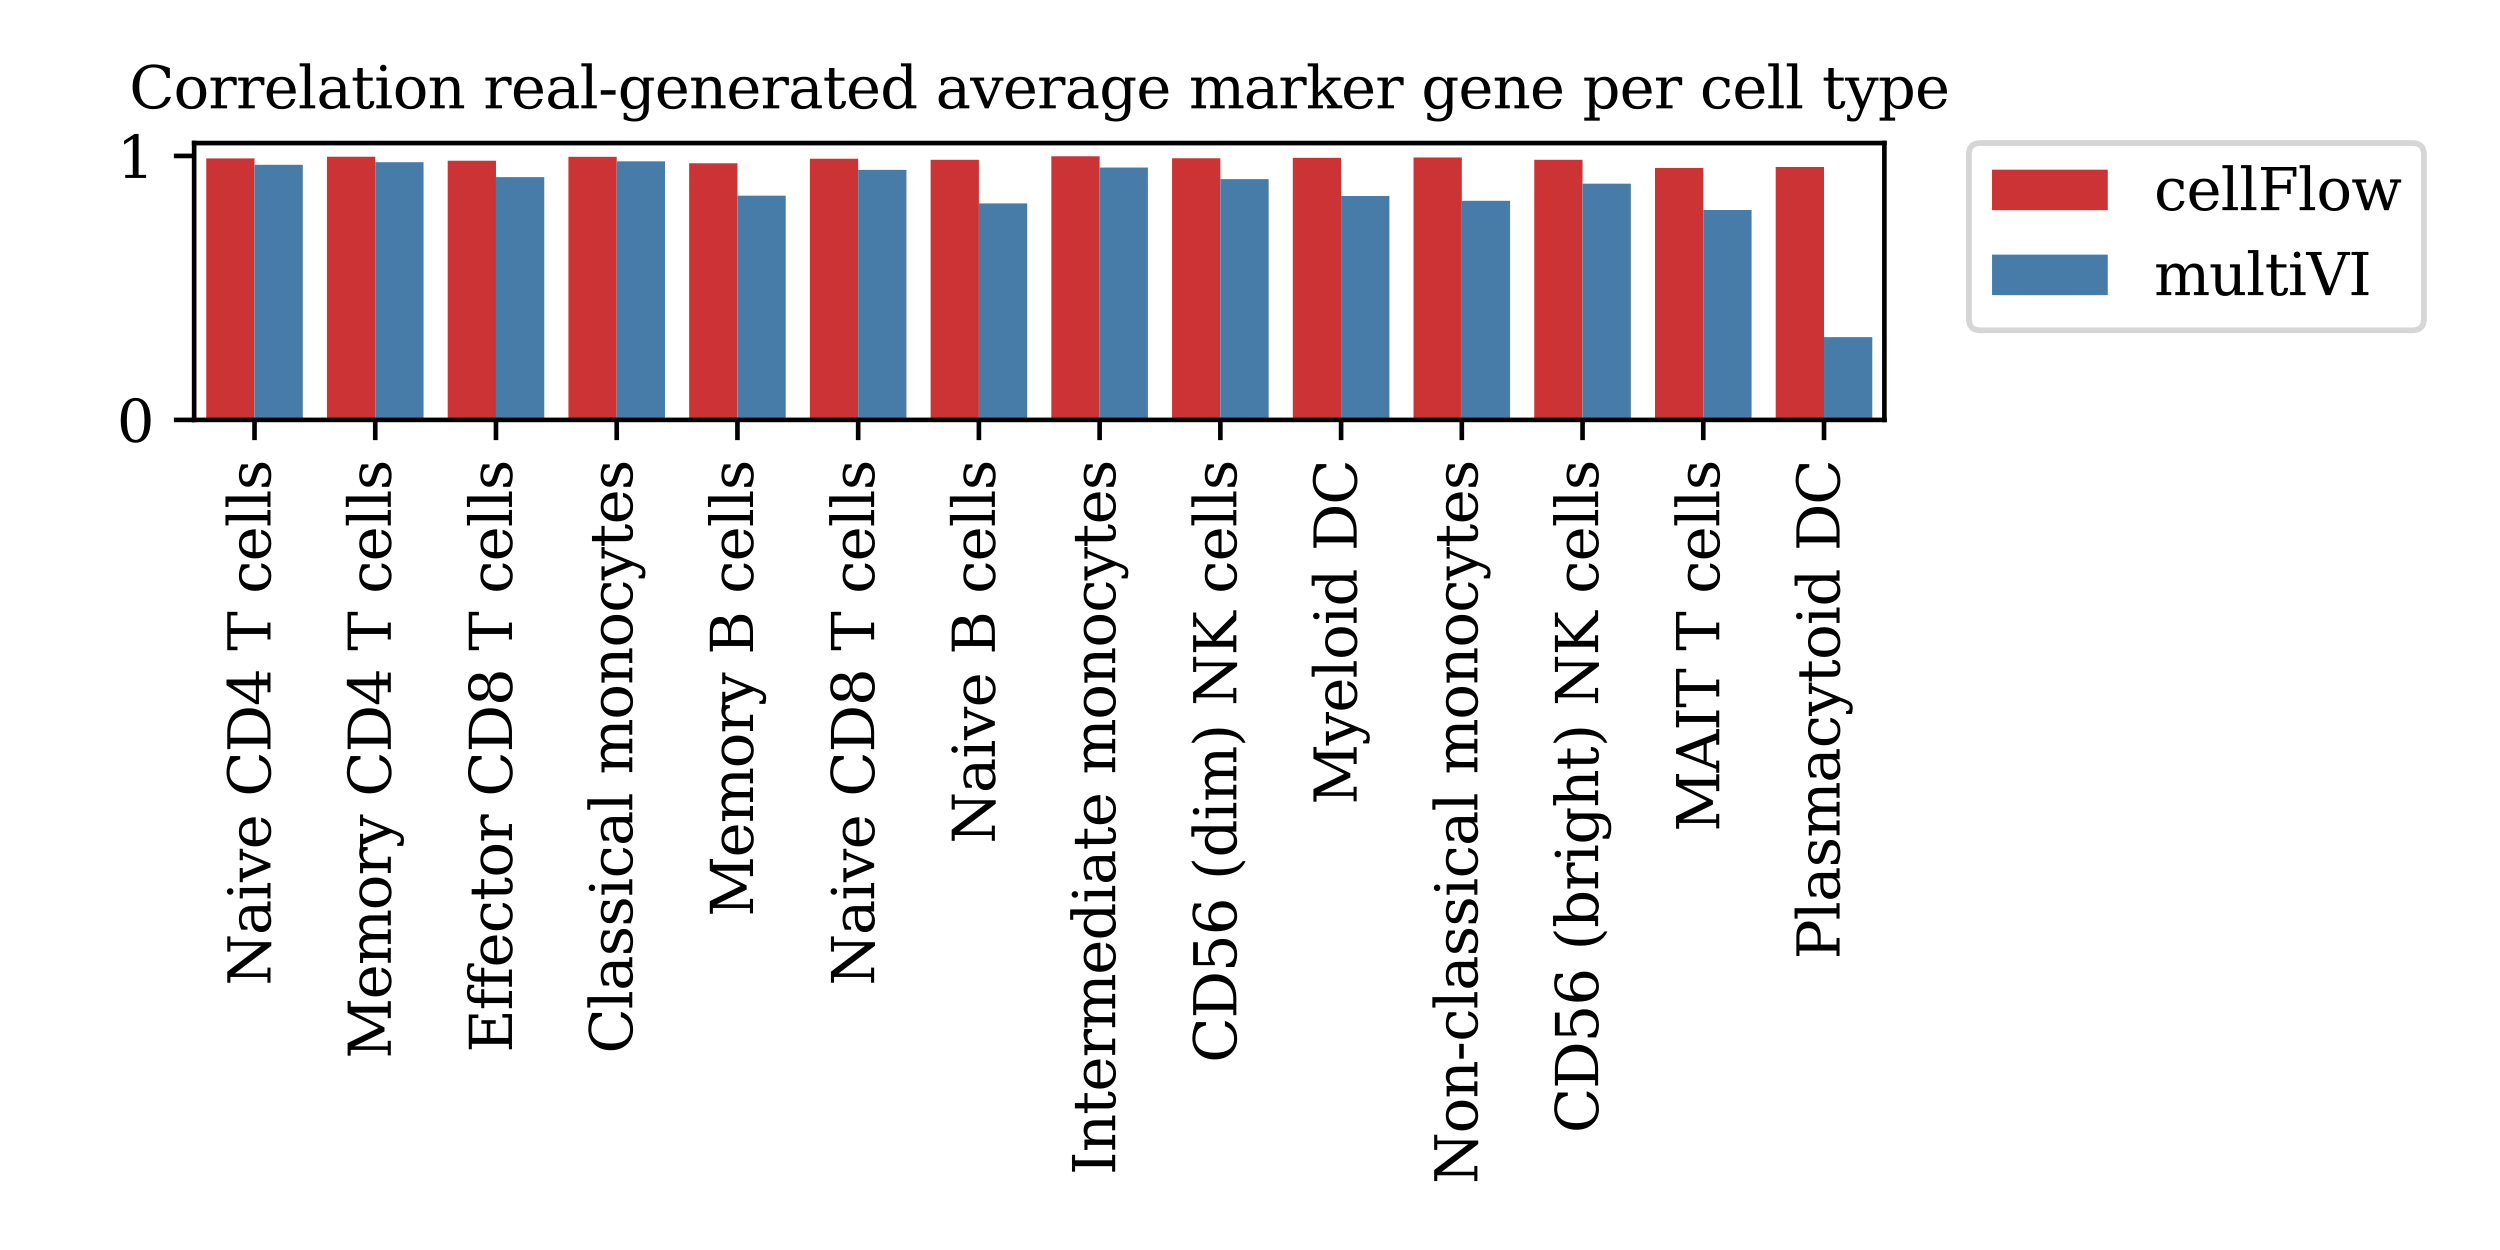 <?xml version="1.0" encoding="utf-8" standalone="no"?>
<!DOCTYPE svg PUBLIC "-//W3C//DTD SVG 1.1//EN"
  "http://www.w3.org/Graphics/SVG/1.1/DTD/svg11.dtd">
<svg xmlns:xlink="http://www.w3.org/1999/xlink" width="432pt" height="216pt" viewBox="0 0 432 216" xmlns="http://www.w3.org/2000/svg" version="1.1">
 <defs>
  <style type="text/css">*{stroke-linejoin: round; stroke-linecap: butt}</style>
 </defs>
 <g id="figure_1">
  <g id="patch_1">
   <path d="M 0 216 
L 432 216 
L 432 0 
L 0 0 
z
" style="fill: #ffffff"/>
  </g>
  <g id="axes_1">
   <g id="patch_2">
    <path d="M 33.55 72.56 
L 325.62 72.56 
L 325.62 24.72 
L 33.55 24.72 
z
" style="fill: #ffffff"/>
   </g>
   <g id="patch_3">
    <path d="M 35.636 72.56 
L 43.981 72.56 
L 43.981 27.371 
L 35.636 27.371 
z
" clip-path="url(#p1a3247329d)" style="fill: #cb3335"/>
   </g>
   <g id="patch_4">
    <path d="M 56.498 72.56 
L 64.843 72.56 
L 64.843 27.088 
L 56.498 27.088 
z
" clip-path="url(#p1a3247329d)" style="fill: #cb3335"/>
   </g>
   <g id="patch_5">
    <path d="M 77.361 72.56 
L 85.705 72.56 
L 85.705 27.77 
L 77.361 27.77 
z
" clip-path="url(#p1a3247329d)" style="fill: #cb3335"/>
   </g>
   <g id="patch_6">
    <path d="M 98.223 72.56 
L 106.567 72.56 
L 106.567 27.096 
L 98.223 27.096 
z
" clip-path="url(#p1a3247329d)" style="fill: #cb3335"/>
   </g>
   <g id="patch_7">
    <path d="M 119.085 72.56 
L 127.43 72.56 
L 127.43 28.209 
L 119.085 28.209 
z
" clip-path="url(#p1a3247329d)" style="fill: #cb3335"/>
   </g>
   <g id="patch_8">
    <path d="M 139.947 72.56 
L 148.292 72.56 
L 148.292 27.427 
L 139.947 27.427 
z
" clip-path="url(#p1a3247329d)" style="fill: #cb3335"/>
   </g>
   <g id="patch_9">
    <path d="M 160.809 72.56 
L 169.154 72.56 
L 169.154 27.611 
L 160.809 27.611 
z
" clip-path="url(#p1a3247329d)" style="fill: #cb3335"/>
   </g>
   <g id="patch_10">
    <path d="M 181.671 72.56 
L 190.016 72.56 
L 190.016 26.998 
L 181.671 26.998 
z
" clip-path="url(#p1a3247329d)" style="fill: #cb3335"/>
   </g>
   <g id="patch_11">
    <path d="M 202.533 72.56 
L 210.878 72.56 
L 210.878 27.348 
L 202.533 27.348 
z
" clip-path="url(#p1a3247329d)" style="fill: #cb3335"/>
   </g>
   <g id="patch_12">
    <path d="M 223.395 72.56 
L 231.74 72.56 
L 231.74 27.271 
L 223.395 27.271 
z
" clip-path="url(#p1a3247329d)" style="fill: #cb3335"/>
   </g>
   <g id="patch_13">
    <path d="M 244.258 72.56 
L 252.602 72.56 
L 252.602 27.209 
L 244.258 27.209 
z
" clip-path="url(#p1a3247329d)" style="fill: #cb3335"/>
   </g>
   <g id="patch_14">
    <path d="M 265.12 72.56 
L 273.465 72.56 
L 273.465 27.613 
L 265.12 27.613 
z
" clip-path="url(#p1a3247329d)" style="fill: #cb3335"/>
   </g>
   <g id="patch_15">
    <path d="M 285.982 72.56 
L 294.327 72.56 
L 294.327 29.015 
L 285.982 29.015 
z
" clip-path="url(#p1a3247329d)" style="fill: #cb3335"/>
   </g>
   <g id="patch_16">
    <path d="M 306.844 72.56 
L 315.189 72.56 
L 315.189 28.861 
L 306.844 28.861 
z
" clip-path="url(#p1a3247329d)" style="fill: #cb3335"/>
   </g>
   <g id="patch_17">
    <path d="M 43.981 72.56 
L 52.326 72.56 
L 52.326 28.472 
L 43.981 28.472 
z
" clip-path="url(#p1a3247329d)" style="fill: #477ca8"/>
   </g>
   <g id="patch_18">
    <path d="M 64.843 72.56 
L 73.188 72.56 
L 73.188 28.033 
L 64.843 28.033 
z
" clip-path="url(#p1a3247329d)" style="fill: #477ca8"/>
   </g>
   <g id="patch_19">
    <path d="M 85.705 72.56 
L 94.05 72.56 
L 94.05 30.604 
L 85.705 30.604 
z
" clip-path="url(#p1a3247329d)" style="fill: #477ca8"/>
   </g>
   <g id="patch_20">
    <path d="M 106.567 72.56 
L 114.912 72.56 
L 114.912 27.876 
L 106.567 27.876 
z
" clip-path="url(#p1a3247329d)" style="fill: #477ca8"/>
   </g>
   <g id="patch_21">
    <path d="M 127.43 72.56 
L 135.774 72.56 
L 135.774 33.817 
L 127.43 33.817 
z
" clip-path="url(#p1a3247329d)" style="fill: #477ca8"/>
   </g>
   <g id="patch_22">
    <path d="M 148.292 72.56 
L 156.637 72.56 
L 156.637 29.352 
L 148.292 29.352 
z
" clip-path="url(#p1a3247329d)" style="fill: #477ca8"/>
   </g>
   <g id="patch_23">
    <path d="M 169.154 72.56 
L 177.499 72.56 
L 177.499 35.147 
L 169.154 35.147 
z
" clip-path="url(#p1a3247329d)" style="fill: #477ca8"/>
   </g>
   <g id="patch_24">
    <path d="M 190.016 72.56 
L 198.361 72.56 
L 198.361 28.951 
L 190.016 28.951 
z
" clip-path="url(#p1a3247329d)" style="fill: #477ca8"/>
   </g>
   <g id="patch_25">
    <path d="M 210.878 72.56 
L 219.223 72.56 
L 219.223 30.954 
L 210.878 30.954 
z
" clip-path="url(#p1a3247329d)" style="fill: #477ca8"/>
   </g>
   <g id="patch_26">
    <path d="M 231.74 72.56 
L 240.085 72.56 
L 240.085 33.865 
L 231.74 33.865 
z
" clip-path="url(#p1a3247329d)" style="fill: #477ca8"/>
   </g>
   <g id="patch_27">
    <path d="M 252.602 72.56 
L 260.947 72.56 
L 260.947 34.694 
L 252.602 34.694 
z
" clip-path="url(#p1a3247329d)" style="fill: #477ca8"/>
   </g>
   <g id="patch_28">
    <path d="M 273.465 72.56 
L 281.81 72.56 
L 281.81 31.737 
L 273.465 31.737 
z
" clip-path="url(#p1a3247329d)" style="fill: #477ca8"/>
   </g>
   <g id="patch_29">
    <path d="M 294.327 72.56 
L 302.672 72.56 
L 302.672 36.29 
L 294.327 36.29 
z
" clip-path="url(#p1a3247329d)" style="fill: #477ca8"/>
   </g>
   <g id="patch_30">
    <path d="M 315.189 72.56 
L 323.534 72.56 
L 323.534 58.253 
L 315.189 58.253 
z
" clip-path="url(#p1a3247329d)" style="fill: #477ca8"/>
   </g>
   <g id="matplotlib.axis_1">
    <g id="xtick_1">
     <g id="line2d_1">
      <defs>
       <path id="m05c4487be5" d="M 0 0 
L 0 3.5 
" style="stroke: #000000; stroke-width: 0.8"/>
      </defs>
      <g>
       <use xlink:href="#m05c4487be5" x="43.981" y="72.56" style="stroke: #000000; stroke-width: 0.8"/>
      </g>
     </g>
     <g id="text_1">
      <!-- Naive CD4 T cells -->
      <g transform="translate(46.74 170.322) rotate(-90) scale(0.1 -0.1)">
       <defs>
        <path id="DejaVuSerif-4e" d="M 313 0 
L 313 331 
L 941 331 
L 941 4331 
L 313 4331 
L 313 4666 
L 1509 4666 
L 4306 984 
L 4306 4331 
L 3681 4331 
L 3681 4666 
L 5319 4666 
L 5319 4331 
L 4691 4331 
L 4691 -91 
L 4313 -91 
L 1325 3841 
L 1325 331 
L 1953 331 
L 1953 0 
L 313 0 
z
" transform="scale(0.016)"/>
        <path id="DejaVuSerif-61" d="M 2547 1044 
L 2547 1747 
L 1806 1747 
Q 1378 1747 1168 1562 
Q 959 1378 959 997 
Q 959 650 1171 447 
Q 1384 244 1747 244 
Q 2106 244 2326 466 
Q 2547 688 2547 1044 
z
M 3122 2075 
L 3122 331 
L 3634 331 
L 3634 0 
L 2547 0 
L 2547 359 
Q 2356 128 2106 18 
Q 1856 -91 1522 -91 
Q 969 -91 644 203 
Q 319 497 319 997 
Q 319 1513 691 1797 
Q 1063 2081 1741 2081 
L 2547 2081 
L 2547 2309 
Q 2547 2688 2317 2895 
Q 2088 3103 1672 3103 
Q 1328 3103 1125 2947 
Q 922 2791 872 2484 
L 575 2484 
L 575 3156 
Q 875 3284 1158 3348 
Q 1441 3413 1709 3413 
Q 2400 3413 2761 3070 
Q 3122 2728 3122 2075 
z
" transform="scale(0.016)"/>
        <path id="DejaVuSerif-69" d="M 622 4353 
Q 622 4497 726 4603 
Q 831 4709 978 4709 
Q 1122 4709 1226 4603 
Q 1331 4497 1331 4353 
Q 1331 4206 1228 4103 
Q 1125 4000 978 4000 
Q 831 4000 726 4103 
Q 622 4206 622 4353 
z
M 1356 331 
L 1900 331 
L 1900 0 
L 231 0 
L 231 331 
L 781 331 
L 781 2988 
L 231 2988 
L 231 3322 
L 1356 3322 
L 1356 331 
z
" transform="scale(0.016)"/>
        <path id="DejaVuSerif-76" d="M 1581 0 
L 359 2988 
L -19 2988 
L -19 3322 
L 1509 3322 
L 1509 2988 
L 978 2988 
L 1913 703 
L 2847 2988 
L 2350 2988 
L 2350 3322 
L 3597 3322 
L 3597 2988 
L 3225 2988 
L 2003 0 
L 1581 0 
z
" transform="scale(0.016)"/>
        <path id="DejaVuSerif-65" d="M 3469 1600 
L 991 1600 
L 991 1575 
Q 991 903 1244 561 
Q 1497 219 1991 219 
Q 2369 219 2611 417 
Q 2853 616 2950 1006 
L 3413 1006 
Q 3275 459 2904 184 
Q 2534 -91 1931 -91 
Q 1203 -91 761 389 
Q 319 869 319 1663 
Q 319 2450 753 2931 
Q 1188 3413 1894 3413 
Q 2647 3413 3050 2948 
Q 3453 2484 3469 1600 
z
M 2791 1931 
Q 2772 2513 2545 2808 
Q 2319 3103 1894 3103 
Q 1497 3103 1269 2806 
Q 1041 2509 991 1931 
L 2791 1931 
z
" transform="scale(0.016)"/>
        <path id="DejaVuSerif-20" transform="scale(0.016)"/>
        <path id="DejaVuSerif-43" d="M 4513 1234 
Q 4306 581 3820 245 
Q 3334 -91 2591 -91 
Q 2134 -91 1743 65 
Q 1353 222 1050 525 
Q 700 875 529 1320 
Q 359 1766 359 2328 
Q 359 3416 987 4083 
Q 1616 4750 2644 4750 
Q 3025 4750 3456 4650 
Q 3888 4550 4384 4347 
L 4384 3272 
L 4031 3272 
Q 3916 3859 3567 4137 
Q 3219 4416 2591 4416 
Q 1844 4416 1459 3886 
Q 1075 3356 1075 2328 
Q 1075 1303 1459 773 
Q 1844 244 2591 244 
Q 3113 244 3450 492 
Q 3788 741 3938 1234 
L 4513 1234 
z
" transform="scale(0.016)"/>
        <path id="DejaVuSerif-44" d="M 1581 331 
L 2163 331 
Q 3072 331 3558 850 
Q 4044 1369 4044 2338 
Q 4044 3306 3559 3818 
Q 3075 4331 2163 4331 
L 1581 4331 
L 1581 331 
z
M 353 0 
L 353 331 
L 947 331 
L 947 4331 
L 353 4331 
L 353 4666 
L 2209 4666 
Q 3416 4666 4089 4050 
Q 4763 3434 4763 2338 
Q 4763 1238 4088 619 
Q 3413 0 2209 0 
L 353 0 
z
" transform="scale(0.016)"/>
        <path id="DejaVuSerif-34" d="M 2234 1581 
L 2234 4063 
L 641 1581 
L 2234 1581 
z
M 3609 0 
L 1484 0 
L 1484 331 
L 2234 331 
L 2234 1247 
L 197 1247 
L 197 1588 
L 2241 4750 
L 2859 4750 
L 2859 1581 
L 3750 1581 
L 3750 1247 
L 2859 1247 
L 2859 331 
L 3609 331 
L 3609 0 
z
" transform="scale(0.016)"/>
        <path id="DejaVuSerif-54" d="M 1222 0 
L 1222 331 
L 1819 331 
L 1819 4294 
L 447 4294 
L 447 3566 
L 63 3566 
L 63 4666 
L 4206 4666 
L 4206 3566 
L 3822 3566 
L 3822 4294 
L 2450 4294 
L 2450 331 
L 3047 331 
L 3047 0 
L 1222 0 
z
" transform="scale(0.016)"/>
        <path id="DejaVuSerif-63" d="M 3291 997 
Q 3169 466 2822 187 
Q 2475 -91 1925 -91 
Q 1200 -91 759 389 
Q 319 869 319 1663 
Q 319 2459 759 2936 
Q 1200 3413 1925 3413 
Q 2241 3413 2553 3339 
Q 2866 3266 3181 3116 
L 3181 2266 
L 2847 2266 
Q 2781 2703 2561 2903 
Q 2341 3103 1931 3103 
Q 1466 3103 1228 2742 
Q 991 2381 991 1663 
Q 991 944 1227 581 
Q 1463 219 1931 219 
Q 2303 219 2525 412 
Q 2747 606 2828 997 
L 3291 997 
z
" transform="scale(0.016)"/>
        <path id="DejaVuSerif-6c" d="M 1313 331 
L 1856 331 
L 1856 0 
L 184 0 
L 184 331 
L 738 331 
L 738 4531 
L 184 4531 
L 184 4863 
L 1313 4863 
L 1313 331 
z
" transform="scale(0.016)"/>
        <path id="DejaVuSerif-73" d="M 359 184 
L 359 959 
L 691 959 
Q 703 588 923 403 
Q 1144 219 1575 219 
Q 1963 219 2166 364 
Q 2369 509 2369 788 
Q 2369 1006 2220 1140 
Q 2072 1275 1594 1428 
L 1178 1569 
Q 750 1706 558 1912 
Q 366 2119 366 2438 
Q 366 2894 700 3153 
Q 1034 3413 1625 3413 
Q 1888 3413 2178 3344 
Q 2469 3275 2778 3144 
L 2778 2419 
L 2447 2419 
Q 2434 2741 2221 2922 
Q 2009 3103 1644 3103 
Q 1281 3103 1095 2975 
Q 909 2847 909 2591 
Q 909 2381 1050 2254 
Q 1191 2128 1613 1997 
L 2069 1856 
Q 2541 1709 2748 1489 
Q 2956 1269 2956 922 
Q 2956 450 2595 179 
Q 2234 -91 1600 -91 
Q 1278 -91 972 -22 
Q 666 47 359 184 
z
" transform="scale(0.016)"/>
       </defs>
       <use xlink:href="#DejaVuSerif-4e"/>
       <use xlink:href="#DejaVuSerif-61" x="87.5"/>
       <use xlink:href="#DejaVuSerif-69" x="147.119"/>
       <use xlink:href="#DejaVuSerif-76" x="179.102"/>
       <use xlink:href="#DejaVuSerif-65" x="235.596"/>
       <use xlink:href="#DejaVuSerif-20" x="294.775"/>
       <use xlink:href="#DejaVuSerif-43" x="326.562"/>
       <use xlink:href="#DejaVuSerif-44" x="403.076"/>
       <use xlink:href="#DejaVuSerif-34" x="483.252"/>
       <use xlink:href="#DejaVuSerif-20" x="546.875"/>
       <use xlink:href="#DejaVuSerif-54" x="578.662"/>
       <use xlink:href="#DejaVuSerif-20" x="645.361"/>
       <use xlink:href="#DejaVuSerif-63" x="677.148"/>
       <use xlink:href="#DejaVuSerif-65" x="733.154"/>
       <use xlink:href="#DejaVuSerif-6c" x="792.334"/>
       <use xlink:href="#DejaVuSerif-6c" x="824.316"/>
       <use xlink:href="#DejaVuSerif-73" x="856.299"/>
      </g>
     </g>
    </g>
    <g id="xtick_2">
     <g id="line2d_2">
      <g>
       <use xlink:href="#m05c4487be5" x="64.843" y="72.56" style="stroke: #000000; stroke-width: 0.8"/>
      </g>
     </g>
     <g id="text_2">
      <!-- Memory CD4 T cells -->
      <g transform="translate(67.531 182.933) rotate(-90) scale(0.1 -0.1)">
       <defs>
        <path id="DejaVuSerif-4d" d="M 353 0 
L 353 331 
L 947 331 
L 947 4331 
L 319 4331 
L 319 4666 
L 1678 4666 
L 3316 1344 
L 4953 4666 
L 6228 4666 
L 6228 4331 
L 5606 4331 
L 5606 331 
L 6203 331 
L 6203 0 
L 4378 0 
L 4378 331 
L 4972 331 
L 4972 3938 
L 3372 684 
L 2931 684 
L 1331 3938 
L 1331 331 
L 1925 331 
L 1925 0 
L 353 0 
z
" transform="scale(0.016)"/>
        <path id="DejaVuSerif-6d" d="M 3316 2675 
Q 3481 3041 3739 3227 
Q 3997 3413 4341 3413 
Q 4863 3413 5119 3089 
Q 5375 2766 5375 2113 
L 5375 331 
L 5894 331 
L 5894 0 
L 4300 0 
L 4300 331 
L 4800 331 
L 4800 2047 
Q 4800 2556 4650 2772 
Q 4500 2988 4153 2988 
Q 3769 2988 3567 2697 
Q 3366 2406 3366 1850 
L 3366 331 
L 3866 331 
L 3866 0 
L 2291 0 
L 2291 331 
L 2791 331 
L 2791 2069 
Q 2791 2566 2641 2777 
Q 2491 2988 2144 2988 
Q 1759 2988 1557 2697 
Q 1356 2406 1356 1850 
L 1356 331 
L 1856 331 
L 1856 0 
L 263 0 
L 263 331 
L 781 331 
L 781 2994 
L 231 2994 
L 231 3322 
L 1356 3322 
L 1356 2731 
Q 1516 3063 1762 3238 
Q 2009 3413 2322 3413 
Q 2709 3413 2968 3220 
Q 3228 3028 3316 2675 
z
" transform="scale(0.016)"/>
        <path id="DejaVuSerif-6f" d="M 1925 219 
Q 2388 219 2623 584 
Q 2859 950 2859 1663 
Q 2859 2375 2623 2739 
Q 2388 3103 1925 3103 
Q 1463 3103 1227 2739 
Q 991 2375 991 1663 
Q 991 950 1228 584 
Q 1466 219 1925 219 
z
M 1925 -91 
Q 1200 -91 759 389 
Q 319 869 319 1663 
Q 319 2456 758 2934 
Q 1197 3413 1925 3413 
Q 2653 3413 3092 2934 
Q 3531 2456 3531 1663 
Q 3531 869 3092 389 
Q 2653 -91 1925 -91 
z
" transform="scale(0.016)"/>
        <path id="DejaVuSerif-72" d="M 3059 3328 
L 3059 2497 
L 2728 2497 
Q 2713 2744 2591 2866 
Q 2469 2988 2234 2988 
Q 1809 2988 1582 2694 
Q 1356 2400 1356 1850 
L 1356 331 
L 2022 331 
L 2022 0 
L 263 0 
L 263 331 
L 781 331 
L 781 2994 
L 231 2994 
L 231 3322 
L 1356 3322 
L 1356 2731 
Q 1525 3078 1790 3245 
Q 2056 3413 2438 3413 
Q 2578 3413 2733 3391 
Q 2888 3369 3059 3328 
z
" transform="scale(0.016)"/>
        <path id="DejaVuSerif-79" d="M 1381 -609 
L 1600 -56 
L 359 2988 
L -19 2988 
L -19 3322 
L 1509 3322 
L 1509 2988 
L 978 2988 
L 1913 703 
L 2847 2988 
L 2350 2988 
L 2350 3322 
L 3597 3322 
L 3597 2988 
L 3225 2988 
L 1703 -750 
Q 1547 -1138 1356 -1280 
Q 1166 -1422 819 -1422 
Q 672 -1422 517 -1397 
Q 363 -1372 206 -1325 
L 206 -691 
L 500 -691 
Q 519 -903 608 -995 
Q 697 -1088 884 -1088 
Q 1056 -1088 1161 -992 
Q 1266 -897 1381 -609 
z
" transform="scale(0.016)"/>
       </defs>
       <use xlink:href="#DejaVuSerif-4d"/>
       <use xlink:href="#DejaVuSerif-65" x="102.393"/>
       <use xlink:href="#DejaVuSerif-6d" x="161.572"/>
       <use xlink:href="#DejaVuSerif-6f" x="256.396"/>
       <use xlink:href="#DejaVuSerif-72" x="316.602"/>
       <use xlink:href="#DejaVuSerif-79" x="364.404"/>
       <use xlink:href="#DejaVuSerif-20" x="420.898"/>
       <use xlink:href="#DejaVuSerif-43" x="452.686"/>
       <use xlink:href="#DejaVuSerif-44" x="529.199"/>
       <use xlink:href="#DejaVuSerif-34" x="609.375"/>
       <use xlink:href="#DejaVuSerif-20" x="672.998"/>
       <use xlink:href="#DejaVuSerif-54" x="704.785"/>
       <use xlink:href="#DejaVuSerif-20" x="771.484"/>
       <use xlink:href="#DejaVuSerif-63" x="803.271"/>
       <use xlink:href="#DejaVuSerif-65" x="859.277"/>
       <use xlink:href="#DejaVuSerif-6c" x="918.457"/>
       <use xlink:href="#DejaVuSerif-6c" x="950.439"/>
       <use xlink:href="#DejaVuSerif-73" x="982.422"/>
      </g>
     </g>
    </g>
    <g id="xtick_3">
     <g id="line2d_3">
      <g>
       <use xlink:href="#m05c4487be5" x="85.705" y="72.56" style="stroke: #000000; stroke-width: 0.8"/>
      </g>
     </g>
     <g id="text_3">
      <!-- Effector CD8 T cells -->
      <g transform="translate(88.465 181.883) rotate(-90) scale(0.1 -0.1)">
       <defs>
        <path id="DejaVuSerif-45" d="M 353 0 
L 353 331 
L 947 331 
L 947 4331 
L 353 4331 
L 353 4666 
L 4109 4666 
L 4109 3628 
L 3725 3628 
L 3725 4281 
L 1581 4281 
L 1581 2719 
L 3109 2719 
L 3109 3303 
L 3494 3303 
L 3494 1753 
L 3109 1753 
L 3109 2338 
L 1581 2338 
L 1581 384 
L 3775 384 
L 3775 1038 
L 4159 1038 
L 4159 0 
L 353 0 
z
" transform="scale(0.016)"/>
        <path id="DejaVuSerif-66" d="M 2753 4078 
L 2450 4078 
Q 2447 4313 2317 4434 
Q 2188 4556 1941 4556 
Q 1619 4556 1487 4379 
Q 1356 4203 1356 3750 
L 1356 3322 
L 2284 3322 
L 2284 2988 
L 1356 2988 
L 1356 331 
L 2094 331 
L 2094 0 
L 231 0 
L 231 331 
L 781 331 
L 781 2988 
L 231 2988 
L 231 3322 
L 781 3322 
L 781 3738 
Q 781 4294 1070 4578 
Q 1359 4863 1919 4863 
Q 2128 4863 2337 4825 
Q 2547 4788 2753 4709 
L 2753 4078 
z
" transform="scale(0.016)"/>
        <path id="DejaVuSerif-74" d="M 691 2988 
L 184 2988 
L 184 3322 
L 691 3322 
L 691 4353 
L 1269 4353 
L 1269 3322 
L 2350 3322 
L 2350 2988 
L 1269 2988 
L 1269 878 
Q 1269 456 1350 337 
Q 1431 219 1650 219 
Q 1875 219 1978 351 
Q 2081 484 2088 781 
L 2522 781 
Q 2497 328 2275 118 
Q 2053 -91 1600 -91 
Q 1103 -91 897 129 
Q 691 350 691 878 
L 691 2988 
z
" transform="scale(0.016)"/>
        <path id="DejaVuSerif-38" d="M 2981 1275 
Q 2981 1775 2732 2051 
Q 2484 2328 2034 2328 
Q 1584 2328 1336 2051 
Q 1088 1775 1088 1275 
Q 1088 772 1336 495 
Q 1584 219 2034 219 
Q 2484 219 2732 495 
Q 2981 772 2981 1275 
z
M 2853 3541 
Q 2853 3966 2637 4203 
Q 2422 4441 2034 4441 
Q 1650 4441 1433 4203 
Q 1216 3966 1216 3541 
Q 1216 3113 1433 2875 
Q 1650 2638 2034 2638 
Q 2422 2638 2637 2875 
Q 2853 3113 2853 3541 
z
M 2516 2484 
Q 3047 2413 3344 2092 
Q 3641 1772 3641 1275 
Q 3641 619 3225 264 
Q 2809 -91 2034 -91 
Q 1263 -91 845 264 
Q 428 619 428 1275 
Q 428 1772 725 2092 
Q 1022 2413 1556 2484 
Q 1084 2569 832 2842 
Q 581 3116 581 3541 
Q 581 4103 968 4426 
Q 1356 4750 2034 4750 
Q 2713 4750 3100 4426 
Q 3488 4103 3488 3541 
Q 3488 3116 3236 2842 
Q 2984 2569 2516 2484 
z
" transform="scale(0.016)"/>
       </defs>
       <use xlink:href="#DejaVuSerif-45"/>
       <use xlink:href="#DejaVuSerif-66" x="72.998"/>
       <use xlink:href="#DejaVuSerif-66" x="110.01"/>
       <use xlink:href="#DejaVuSerif-65" x="147.021"/>
       <use xlink:href="#DejaVuSerif-63" x="206.201"/>
       <use xlink:href="#DejaVuSerif-74" x="262.207"/>
       <use xlink:href="#DejaVuSerif-6f" x="302.393"/>
       <use xlink:href="#DejaVuSerif-72" x="362.598"/>
       <use xlink:href="#DejaVuSerif-20" x="410.4"/>
       <use xlink:href="#DejaVuSerif-43" x="442.188"/>
       <use xlink:href="#DejaVuSerif-44" x="518.701"/>
       <use xlink:href="#DejaVuSerif-38" x="598.877"/>
       <use xlink:href="#DejaVuSerif-20" x="662.5"/>
       <use xlink:href="#DejaVuSerif-54" x="694.287"/>
       <use xlink:href="#DejaVuSerif-20" x="760.986"/>
       <use xlink:href="#DejaVuSerif-63" x="792.773"/>
       <use xlink:href="#DejaVuSerif-65" x="848.779"/>
       <use xlink:href="#DejaVuSerif-6c" x="907.959"/>
       <use xlink:href="#DejaVuSerif-6c" x="939.941"/>
       <use xlink:href="#DejaVuSerif-73" x="971.924"/>
      </g>
     </g>
    </g>
    <g id="xtick_4">
     <g id="line2d_4">
      <g>
       <use xlink:href="#m05c4487be5" x="106.567" y="72.56" style="stroke: #000000; stroke-width: 0.8"/>
      </g>
     </g>
     <g id="text_4">
      <!-- Classical monocytes -->
      <g transform="translate(109.256 182.055) rotate(-90) scale(0.1 -0.1)">
       <defs>
        <path id="DejaVuSerif-6e" d="M 263 0 
L 263 331 
L 781 331 
L 781 2988 
L 231 2988 
L 231 3322 
L 1356 3322 
L 1356 2731 
Q 1516 3069 1770 3241 
Q 2025 3413 2363 3413 
Q 2913 3413 3172 3097 
Q 3431 2781 3431 2113 
L 3431 331 
L 3944 331 
L 3944 0 
L 2356 0 
L 2356 331 
L 2853 331 
L 2853 1931 
Q 2853 2541 2703 2767 
Q 2553 2994 2175 2994 
Q 1775 2994 1565 2701 
Q 1356 2409 1356 1850 
L 1356 331 
L 1856 331 
L 1856 0 
L 263 0 
z
" transform="scale(0.016)"/>
       </defs>
       <use xlink:href="#DejaVuSerif-43"/>
       <use xlink:href="#DejaVuSerif-6c" x="76.514"/>
       <use xlink:href="#DejaVuSerif-61" x="108.496"/>
       <use xlink:href="#DejaVuSerif-73" x="168.115"/>
       <use xlink:href="#DejaVuSerif-73" x="219.434"/>
       <use xlink:href="#DejaVuSerif-69" x="270.752"/>
       <use xlink:href="#DejaVuSerif-63" x="302.734"/>
       <use xlink:href="#DejaVuSerif-61" x="358.74"/>
       <use xlink:href="#DejaVuSerif-6c" x="418.359"/>
       <use xlink:href="#DejaVuSerif-20" x="450.342"/>
       <use xlink:href="#DejaVuSerif-6d" x="482.129"/>
       <use xlink:href="#DejaVuSerif-6f" x="576.953"/>
       <use xlink:href="#DejaVuSerif-6e" x="637.158"/>
       <use xlink:href="#DejaVuSerif-6f" x="701.562"/>
       <use xlink:href="#DejaVuSerif-63" x="761.768"/>
       <use xlink:href="#DejaVuSerif-79" x="817.773"/>
       <use xlink:href="#DejaVuSerif-74" x="874.268"/>
       <use xlink:href="#DejaVuSerif-65" x="914.453"/>
       <use xlink:href="#DejaVuSerif-73" x="973.633"/>
      </g>
     </g>
    </g>
    <g id="xtick_5">
     <g id="line2d_5">
      <g>
       <use xlink:href="#m05c4487be5" x="127.43" y="72.56" style="stroke: #000000; stroke-width: 0.8"/>
      </g>
     </g>
     <g id="text_5">
      <!-- Memory B cells -->
      <g transform="translate(130.118 158.402) rotate(-90) scale(0.1 -0.1)">
       <defs>
        <path id="DejaVuSerif-42" d="M 1581 331 
L 2516 331 
Q 3078 331 3337 575 
Q 3597 819 3597 1350 
Q 3597 1878 3339 2120 
Q 3081 2363 2516 2363 
L 1581 2363 
L 1581 331 
z
M 1581 2694 
L 2375 2694 
Q 2888 2694 3123 2891 
Q 3359 3088 3359 3513 
Q 3359 3941 3123 4136 
Q 2888 4331 2375 4331 
L 1581 4331 
L 1581 2694 
z
M 353 0 
L 353 331 
L 947 331 
L 947 4331 
L 353 4331 
L 353 4666 
L 2656 4666 
Q 3363 4666 3720 4377 
Q 4078 4088 4078 3513 
Q 4078 3097 3829 2850 
Q 3581 2603 3103 2547 
Q 3697 2472 4005 2167 
Q 4313 1863 4313 1350 
Q 4313 656 3875 328 
Q 3438 0 2509 0 
L 353 0 
z
" transform="scale(0.016)"/>
       </defs>
       <use xlink:href="#DejaVuSerif-4d"/>
       <use xlink:href="#DejaVuSerif-65" x="102.393"/>
       <use xlink:href="#DejaVuSerif-6d" x="161.572"/>
       <use xlink:href="#DejaVuSerif-6f" x="256.396"/>
       <use xlink:href="#DejaVuSerif-72" x="316.602"/>
       <use xlink:href="#DejaVuSerif-79" x="364.404"/>
       <use xlink:href="#DejaVuSerif-20" x="420.898"/>
       <use xlink:href="#DejaVuSerif-42" x="452.686"/>
       <use xlink:href="#DejaVuSerif-20" x="526.172"/>
       <use xlink:href="#DejaVuSerif-63" x="557.959"/>
       <use xlink:href="#DejaVuSerif-65" x="613.965"/>
       <use xlink:href="#DejaVuSerif-6c" x="673.145"/>
       <use xlink:href="#DejaVuSerif-6c" x="705.127"/>
       <use xlink:href="#DejaVuSerif-73" x="737.109"/>
      </g>
     </g>
    </g>
    <g id="xtick_6">
     <g id="line2d_6">
      <g>
       <use xlink:href="#m05c4487be5" x="148.292" y="72.56" style="stroke: #000000; stroke-width: 0.8"/>
      </g>
     </g>
     <g id="text_6">
      <!-- Naive CD8 T cells -->
      <g transform="translate(151.051 170.322) rotate(-90) scale(0.1 -0.1)">
       <use xlink:href="#DejaVuSerif-4e"/>
       <use xlink:href="#DejaVuSerif-61" x="87.5"/>
       <use xlink:href="#DejaVuSerif-69" x="147.119"/>
       <use xlink:href="#DejaVuSerif-76" x="179.102"/>
       <use xlink:href="#DejaVuSerif-65" x="235.596"/>
       <use xlink:href="#DejaVuSerif-20" x="294.775"/>
       <use xlink:href="#DejaVuSerif-43" x="326.562"/>
       <use xlink:href="#DejaVuSerif-44" x="403.076"/>
       <use xlink:href="#DejaVuSerif-38" x="483.252"/>
       <use xlink:href="#DejaVuSerif-20" x="546.875"/>
       <use xlink:href="#DejaVuSerif-54" x="578.662"/>
       <use xlink:href="#DejaVuSerif-20" x="645.361"/>
       <use xlink:href="#DejaVuSerif-63" x="677.148"/>
       <use xlink:href="#DejaVuSerif-65" x="733.154"/>
       <use xlink:href="#DejaVuSerif-6c" x="792.334"/>
       <use xlink:href="#DejaVuSerif-6c" x="824.316"/>
       <use xlink:href="#DejaVuSerif-73" x="856.299"/>
      </g>
     </g>
    </g>
    <g id="xtick_7">
     <g id="line2d_7">
      <g>
       <use xlink:href="#m05c4487be5" x="169.154" y="72.56" style="stroke: #000000; stroke-width: 0.8"/>
      </g>
     </g>
     <g id="text_7">
      <!-- Naive B cells -->
      <g transform="translate(171.913 145.791) rotate(-90) scale(0.1 -0.1)">
       <use xlink:href="#DejaVuSerif-4e"/>
       <use xlink:href="#DejaVuSerif-61" x="87.5"/>
       <use xlink:href="#DejaVuSerif-69" x="147.119"/>
       <use xlink:href="#DejaVuSerif-76" x="179.102"/>
       <use xlink:href="#DejaVuSerif-65" x="235.596"/>
       <use xlink:href="#DejaVuSerif-20" x="294.775"/>
       <use xlink:href="#DejaVuSerif-42" x="326.562"/>
       <use xlink:href="#DejaVuSerif-20" x="400.049"/>
       <use xlink:href="#DejaVuSerif-63" x="431.836"/>
       <use xlink:href="#DejaVuSerif-65" x="487.842"/>
       <use xlink:href="#DejaVuSerif-6c" x="547.021"/>
       <use xlink:href="#DejaVuSerif-6c" x="579.004"/>
       <use xlink:href="#DejaVuSerif-73" x="610.986"/>
      </g>
     </g>
    </g>
    <g id="xtick_8">
     <g id="line2d_8">
      <g>
       <use xlink:href="#m05c4487be5" x="190.016" y="72.56" style="stroke: #000000; stroke-width: 0.8"/>
      </g>
     </g>
     <g id="text_8">
      <!-- Intermediate monocytes -->
      <g transform="translate(192.704 203.03) rotate(-90) scale(0.1 -0.1)">
       <defs>
        <path id="DejaVuSerif-49" d="M 1581 331 
L 2175 331 
L 2175 0 
L 353 0 
L 353 331 
L 947 331 
L 947 4331 
L 353 4331 
L 353 4666 
L 2175 4666 
L 2175 4331 
L 1581 4331 
L 1581 331 
z
" transform="scale(0.016)"/>
        <path id="DejaVuSerif-64" d="M 3359 331 
L 3909 331 
L 3909 0 
L 2784 0 
L 2784 519 
Q 2616 206 2355 57 
Q 2094 -91 1709 -91 
Q 1097 -91 708 395 
Q 319 881 319 1663 
Q 319 2444 706 2928 
Q 1094 3413 1709 3413 
Q 2094 3413 2355 3264 
Q 2616 3116 2784 2803 
L 2784 4531 
L 2241 4531 
L 2241 4863 
L 3359 4863 
L 3359 331 
z
M 2784 1497 
L 2784 1825 
Q 2784 2422 2554 2737 
Q 2325 3053 1888 3053 
Q 1444 3053 1217 2703 
Q 991 2353 991 1663 
Q 991 975 1217 622 
Q 1444 269 1888 269 
Q 2325 269 2554 583 
Q 2784 897 2784 1497 
z
" transform="scale(0.016)"/>
       </defs>
       <use xlink:href="#DejaVuSerif-49"/>
       <use xlink:href="#DejaVuSerif-6e" x="39.502"/>
       <use xlink:href="#DejaVuSerif-74" x="103.906"/>
       <use xlink:href="#DejaVuSerif-65" x="144.092"/>
       <use xlink:href="#DejaVuSerif-72" x="203.271"/>
       <use xlink:href="#DejaVuSerif-6d" x="251.074"/>
       <use xlink:href="#DejaVuSerif-65" x="345.898"/>
       <use xlink:href="#DejaVuSerif-64" x="405.078"/>
       <use xlink:href="#DejaVuSerif-69" x="469.092"/>
       <use xlink:href="#DejaVuSerif-61" x="501.074"/>
       <use xlink:href="#DejaVuSerif-74" x="560.693"/>
       <use xlink:href="#DejaVuSerif-65" x="600.879"/>
       <use xlink:href="#DejaVuSerif-20" x="660.059"/>
       <use xlink:href="#DejaVuSerif-6d" x="691.846"/>
       <use xlink:href="#DejaVuSerif-6f" x="786.67"/>
       <use xlink:href="#DejaVuSerif-6e" x="846.875"/>
       <use xlink:href="#DejaVuSerif-6f" x="911.279"/>
       <use xlink:href="#DejaVuSerif-63" x="971.484"/>
       <use xlink:href="#DejaVuSerif-79" x="1027.49"/>
       <use xlink:href="#DejaVuSerif-74" x="1083.984"/>
       <use xlink:href="#DejaVuSerif-65" x="1124.17"/>
       <use xlink:href="#DejaVuSerif-73" x="1183.35"/>
      </g>
     </g>
    </g>
    <g id="xtick_9">
     <g id="line2d_9">
      <g>
       <use xlink:href="#m05c4487be5" x="210.878" y="72.56" style="stroke: #000000; stroke-width: 0.8"/>
      </g>
     </g>
     <g id="text_9">
      <!-- CD56 (dim) NK cells -->
      <g transform="translate(213.638 183.641) rotate(-90) scale(0.1 -0.1)">
       <defs>
        <path id="DejaVuSerif-35" d="M 3219 4666 
L 3219 4153 
L 1081 4153 
L 1081 2816 
Q 1244 2928 1461 2984 
Q 1678 3041 1947 3041 
Q 2703 3041 3140 2622 
Q 3578 2203 3578 1478 
Q 3578 738 3136 323 
Q 2694 -91 1894 -91 
Q 1572 -91 1234 -12 
Q 897 66 544 225 
L 544 1131 
L 897 1131 
Q 925 688 1179 453 
Q 1434 219 1894 219 
Q 2388 219 2653 544 
Q 2919 869 2919 1478 
Q 2919 2084 2655 2407 
Q 2391 2731 1894 2731 
Q 1613 2731 1398 2631 
Q 1184 2531 1019 2322 
L 750 2322 
L 750 4666 
L 3219 4666 
z
" transform="scale(0.016)"/>
        <path id="DejaVuSerif-36" d="M 2094 219 
Q 2534 219 2771 542 
Q 3009 866 3009 1472 
Q 3009 2078 2771 2401 
Q 2534 2725 2094 2725 
Q 1647 2725 1412 2412 
Q 1178 2100 1178 1509 
Q 1178 888 1415 553 
Q 1653 219 2094 219 
z
M 1075 2569 
Q 1288 2803 1556 2918 
Q 1825 3034 2163 3034 
Q 2859 3034 3264 2615 
Q 3669 2197 3669 1472 
Q 3669 763 3233 336 
Q 2797 -91 2069 -91 
Q 1278 -91 853 498 
Q 428 1088 428 2181 
Q 428 3406 931 4078 
Q 1434 4750 2350 4750 
Q 2597 4750 2869 4703 
Q 3141 4656 3425 4563 
L 3425 3794 
L 3072 3794 
Q 3034 4109 2831 4275 
Q 2628 4441 2284 4441 
Q 1678 4441 1381 3981 
Q 1084 3522 1075 2569 
z
" transform="scale(0.016)"/>
        <path id="DejaVuSerif-28" d="M 2041 -997 
Q 1281 -656 893 83 
Q 506 822 506 1931 
Q 506 3044 893 3783 
Q 1281 4522 2041 4863 
L 2041 4556 
Q 1559 4225 1350 3623 
Q 1141 3022 1141 1931 
Q 1141 844 1350 242 
Q 1559 -359 2041 -691 
L 2041 -997 
z
" transform="scale(0.016)"/>
        <path id="DejaVuSerif-29" d="M 453 -997 
L 453 -691 
Q 934 -359 1145 242 
Q 1356 844 1356 1931 
Q 1356 3022 1145 3623 
Q 934 4225 453 4556 
L 453 4863 
Q 1216 4522 1603 3783 
Q 1991 3044 1991 1931 
Q 1991 822 1603 83 
Q 1216 -656 453 -997 
z
" transform="scale(0.016)"/>
        <path id="DejaVuSerif-4b" d="M 353 0 
L 353 331 
L 947 331 
L 947 4331 
L 353 4331 
L 353 4666 
L 2175 4666 
L 2175 4331 
L 1581 4331 
L 1581 2566 
L 3591 4331 
L 3084 4331 
L 3084 4666 
L 4634 4666 
L 4634 4331 
L 4109 4331 
L 2106 2572 
L 4347 331 
L 4878 331 
L 4878 0 
L 3794 0 
L 1581 2216 
L 1581 331 
L 2175 331 
L 2175 0 
L 353 0 
z
" transform="scale(0.016)"/>
       </defs>
       <use xlink:href="#DejaVuSerif-43"/>
       <use xlink:href="#DejaVuSerif-44" x="76.514"/>
       <use xlink:href="#DejaVuSerif-35" x="156.689"/>
       <use xlink:href="#DejaVuSerif-36" x="220.312"/>
       <use xlink:href="#DejaVuSerif-20" x="283.936"/>
       <use xlink:href="#DejaVuSerif-28" x="315.723"/>
       <use xlink:href="#DejaVuSerif-64" x="354.736"/>
       <use xlink:href="#DejaVuSerif-69" x="418.75"/>
       <use xlink:href="#DejaVuSerif-6d" x="450.732"/>
       <use xlink:href="#DejaVuSerif-29" x="545.557"/>
       <use xlink:href="#DejaVuSerif-20" x="584.57"/>
       <use xlink:href="#DejaVuSerif-4e" x="616.357"/>
       <use xlink:href="#DejaVuSerif-4b" x="703.857"/>
       <use xlink:href="#DejaVuSerif-20" x="778.564"/>
       <use xlink:href="#DejaVuSerif-63" x="810.352"/>
       <use xlink:href="#DejaVuSerif-65" x="866.357"/>
       <use xlink:href="#DejaVuSerif-6c" x="925.537"/>
       <use xlink:href="#DejaVuSerif-6c" x="957.52"/>
       <use xlink:href="#DejaVuSerif-73" x="989.502"/>
      </g>
     </g>
    </g>
    <g id="xtick_10">
     <g id="line2d_10">
      <g>
       <use xlink:href="#m05c4487be5" x="231.74" y="72.56" style="stroke: #000000; stroke-width: 0.8"/>
      </g>
     </g>
     <g id="text_10">
      <!-- Myeloid DC -->
      <g transform="translate(234.429 139.033) rotate(-90) scale(0.1 -0.1)">
       <use xlink:href="#DejaVuSerif-4d"/>
       <use xlink:href="#DejaVuSerif-79" x="102.393"/>
       <use xlink:href="#DejaVuSerif-65" x="158.887"/>
       <use xlink:href="#DejaVuSerif-6c" x="218.066"/>
       <use xlink:href="#DejaVuSerif-6f" x="250.049"/>
       <use xlink:href="#DejaVuSerif-69" x="310.254"/>
       <use xlink:href="#DejaVuSerif-64" x="342.236"/>
       <use xlink:href="#DejaVuSerif-20" x="406.25"/>
       <use xlink:href="#DejaVuSerif-44" x="438.037"/>
       <use xlink:href="#DejaVuSerif-43" x="518.213"/>
      </g>
     </g>
    </g>
    <g id="xtick_11">
     <g id="line2d_11">
      <g>
       <use xlink:href="#m05c4487be5" x="252.602" y="72.56" style="stroke: #000000; stroke-width: 0.8"/>
      </g>
     </g>
     <g id="text_11">
      <!-- Non-classical monocytes -->
      <g transform="translate(255.291 204.594) rotate(-90) scale(0.1 -0.1)">
       <defs>
        <path id="DejaVuSerif-2d" d="M 281 1959 
L 1881 1959 
L 1881 1472 
L 281 1472 
L 281 1959 
z
" transform="scale(0.016)"/>
       </defs>
       <use xlink:href="#DejaVuSerif-4e"/>
       <use xlink:href="#DejaVuSerif-6f" x="87.5"/>
       <use xlink:href="#DejaVuSerif-6e" x="147.705"/>
       <use xlink:href="#DejaVuSerif-2d" x="212.109"/>
       <use xlink:href="#DejaVuSerif-63" x="245.898"/>
       <use xlink:href="#DejaVuSerif-6c" x="301.904"/>
       <use xlink:href="#DejaVuSerif-61" x="333.887"/>
       <use xlink:href="#DejaVuSerif-73" x="393.506"/>
       <use xlink:href="#DejaVuSerif-73" x="444.824"/>
       <use xlink:href="#DejaVuSerif-69" x="496.143"/>
       <use xlink:href="#DejaVuSerif-63" x="528.125"/>
       <use xlink:href="#DejaVuSerif-61" x="584.131"/>
       <use xlink:href="#DejaVuSerif-6c" x="643.75"/>
       <use xlink:href="#DejaVuSerif-20" x="675.732"/>
       <use xlink:href="#DejaVuSerif-6d" x="707.52"/>
       <use xlink:href="#DejaVuSerif-6f" x="802.344"/>
       <use xlink:href="#DejaVuSerif-6e" x="862.549"/>
       <use xlink:href="#DejaVuSerif-6f" x="926.953"/>
       <use xlink:href="#DejaVuSerif-63" x="987.158"/>
       <use xlink:href="#DejaVuSerif-79" x="1043.164"/>
       <use xlink:href="#DejaVuSerif-74" x="1099.658"/>
       <use xlink:href="#DejaVuSerif-65" x="1139.844"/>
       <use xlink:href="#DejaVuSerif-73" x="1199.023"/>
      </g>
     </g>
    </g>
    <g id="xtick_12">
     <g id="line2d_12">
      <g>
       <use xlink:href="#m05c4487be5" x="273.465" y="72.56" style="stroke: #000000; stroke-width: 0.8"/>
      </g>
     </g>
     <g id="text_12">
      <!-- CD56 (bright) NK cells -->
      <g transform="translate(276.153 195.799) rotate(-90) scale(0.1 -0.1)">
       <defs>
        <path id="DejaVuSerif-62" d="M 738 331 
L 738 4531 
L 184 4531 
L 184 4863 
L 1313 4863 
L 1313 2803 
Q 1481 3116 1742 3264 
Q 2003 3413 2388 3413 
Q 3000 3413 3387 2928 
Q 3775 2444 3775 1663 
Q 3775 881 3387 395 
Q 3000 -91 2388 -91 
Q 2003 -91 1742 57 
Q 1481 206 1313 519 
L 1313 0 
L 184 0 
L 184 331 
L 738 331 
z
M 1313 1497 
Q 1313 897 1542 583 
Q 1772 269 2209 269 
Q 2650 269 2876 622 
Q 3103 975 3103 1663 
Q 3103 2353 2876 2703 
Q 2650 3053 2209 3053 
Q 1772 3053 1542 2737 
Q 1313 2422 1313 1825 
L 1313 1497 
z
" transform="scale(0.016)"/>
        <path id="DejaVuSerif-67" d="M 3359 2988 
L 3359 72 
Q 3359 -644 2965 -1033 
Q 2572 -1422 1844 -1422 
Q 1516 -1422 1216 -1362 
Q 916 -1303 641 -1184 
L 641 -488 
L 941 -488 
Q 997 -813 1206 -963 
Q 1416 -1113 1806 -1113 
Q 2313 -1113 2548 -827 
Q 2784 -541 2784 72 
L 2784 519 
Q 2616 206 2355 57 
Q 2094 -91 1709 -91 
Q 1097 -91 708 395 
Q 319 881 319 1663 
Q 319 2444 706 2928 
Q 1094 3413 1709 3413 
Q 2094 3413 2355 3264 
Q 2616 3116 2784 2803 
L 2784 3322 
L 3909 3322 
L 3909 2988 
L 3359 2988 
z
M 2784 1825 
Q 2784 2422 2554 2737 
Q 2325 3053 1888 3053 
Q 1444 3053 1217 2703 
Q 991 2353 991 1663 
Q 991 975 1217 622 
Q 1444 269 1888 269 
Q 2325 269 2554 583 
Q 2784 897 2784 1497 
L 2784 1825 
z
" transform="scale(0.016)"/>
        <path id="DejaVuSerif-68" d="M 263 0 
L 263 331 
L 781 331 
L 781 4531 
L 231 4531 
L 231 4863 
L 1356 4863 
L 1356 2731 
Q 1516 3069 1770 3241 
Q 2025 3413 2363 3413 
Q 2913 3413 3172 3097 
Q 3431 2781 3431 2113 
L 3431 331 
L 3944 331 
L 3944 0 
L 2356 0 
L 2356 331 
L 2853 331 
L 2853 1931 
Q 2853 2541 2704 2764 
Q 2556 2988 2175 2988 
Q 1775 2988 1565 2697 
Q 1356 2406 1356 1850 
L 1356 331 
L 1856 331 
L 1856 0 
L 263 0 
z
" transform="scale(0.016)"/>
       </defs>
       <use xlink:href="#DejaVuSerif-43"/>
       <use xlink:href="#DejaVuSerif-44" x="76.514"/>
       <use xlink:href="#DejaVuSerif-35" x="156.689"/>
       <use xlink:href="#DejaVuSerif-36" x="220.312"/>
       <use xlink:href="#DejaVuSerif-20" x="283.936"/>
       <use xlink:href="#DejaVuSerif-28" x="315.723"/>
       <use xlink:href="#DejaVuSerif-62" x="354.736"/>
       <use xlink:href="#DejaVuSerif-72" x="418.75"/>
       <use xlink:href="#DejaVuSerif-69" x="466.553"/>
       <use xlink:href="#DejaVuSerif-67" x="498.535"/>
       <use xlink:href="#DejaVuSerif-68" x="562.549"/>
       <use xlink:href="#DejaVuSerif-74" x="626.953"/>
       <use xlink:href="#DejaVuSerif-29" x="667.139"/>
       <use xlink:href="#DejaVuSerif-20" x="706.152"/>
       <use xlink:href="#DejaVuSerif-4e" x="737.939"/>
       <use xlink:href="#DejaVuSerif-4b" x="825.439"/>
       <use xlink:href="#DejaVuSerif-20" x="900.146"/>
       <use xlink:href="#DejaVuSerif-63" x="931.934"/>
       <use xlink:href="#DejaVuSerif-65" x="987.939"/>
       <use xlink:href="#DejaVuSerif-6c" x="1047.119"/>
       <use xlink:href="#DejaVuSerif-6c" x="1079.102"/>
       <use xlink:href="#DejaVuSerif-73" x="1111.084"/>
      </g>
     </g>
    </g>
    <g id="xtick_13">
     <g id="line2d_13">
      <g>
       <use xlink:href="#m05c4487be5" x="294.327" y="72.56" style="stroke: #000000; stroke-width: 0.8"/>
      </g>
     </g>
     <g id="text_13">
      <!-- MAIT T cells -->
      <g transform="translate(297.086 143.715) rotate(-90) scale(0.1 -0.1)">
       <defs>
        <path id="DejaVuSerif-41" d="M 1281 1691 
L 2994 1691 
L 2138 3909 
L 1281 1691 
z
M -38 0 
L -38 331 
L 372 331 
L 2034 4666 
L 2559 4666 
L 4225 331 
L 4684 331 
L 4684 0 
L 2988 0 
L 2988 331 
L 3506 331 
L 3116 1356 
L 1153 1356 
L 763 331 
L 1275 331 
L 1275 0 
L -38 0 
z
" transform="scale(0.016)"/>
       </defs>
       <use xlink:href="#DejaVuSerif-4d"/>
       <use xlink:href="#DejaVuSerif-41" x="102.393"/>
       <use xlink:href="#DejaVuSerif-49" x="174.609"/>
       <use xlink:href="#DejaVuSerif-54" x="214.111"/>
       <use xlink:href="#DejaVuSerif-20" x="280.811"/>
       <use xlink:href="#DejaVuSerif-54" x="312.598"/>
       <use xlink:href="#DejaVuSerif-20" x="379.297"/>
       <use xlink:href="#DejaVuSerif-63" x="411.084"/>
       <use xlink:href="#DejaVuSerif-65" x="467.09"/>
       <use xlink:href="#DejaVuSerif-6c" x="526.27"/>
       <use xlink:href="#DejaVuSerif-6c" x="558.252"/>
       <use xlink:href="#DejaVuSerif-73" x="590.234"/>
      </g>
     </g>
    </g>
    <g id="xtick_14">
     <g id="line2d_14">
      <g>
       <use xlink:href="#m05c4487be5" x="315.189" y="72.56" style="stroke: #000000; stroke-width: 0.8"/>
      </g>
     </g>
     <g id="text_14">
      <!-- Plasmacytoid DC -->
      <g transform="translate(317.877 165.762) rotate(-90) scale(0.1 -0.1)">
       <defs>
        <path id="DejaVuSerif-50" d="M 1581 2375 
L 2406 2375 
Q 2872 2375 3115 2626 
Q 3359 2878 3359 3353 
Q 3359 3831 3115 4081 
Q 2872 4331 2406 4331 
L 1581 4331 
L 1581 2375 
z
M 353 0 
L 353 331 
L 947 331 
L 947 4331 
L 353 4331 
L 353 4666 
L 2559 4666 
Q 3259 4666 3668 4311 
Q 4078 3956 4078 3353 
Q 4078 2753 3668 2397 
Q 3259 2041 2559 2041 
L 1581 2041 
L 1581 331 
L 2303 331 
L 2303 0 
L 353 0 
z
" transform="scale(0.016)"/>
       </defs>
       <use xlink:href="#DejaVuSerif-50"/>
       <use xlink:href="#DejaVuSerif-6c" x="67.285"/>
       <use xlink:href="#DejaVuSerif-61" x="99.268"/>
       <use xlink:href="#DejaVuSerif-73" x="158.887"/>
       <use xlink:href="#DejaVuSerif-6d" x="210.205"/>
       <use xlink:href="#DejaVuSerif-61" x="305.029"/>
       <use xlink:href="#DejaVuSerif-63" x="364.648"/>
       <use xlink:href="#DejaVuSerif-79" x="420.654"/>
       <use xlink:href="#DejaVuSerif-74" x="477.148"/>
       <use xlink:href="#DejaVuSerif-6f" x="517.334"/>
       <use xlink:href="#DejaVuSerif-69" x="577.539"/>
       <use xlink:href="#DejaVuSerif-64" x="609.521"/>
       <use xlink:href="#DejaVuSerif-20" x="673.535"/>
       <use xlink:href="#DejaVuSerif-44" x="705.322"/>
       <use xlink:href="#DejaVuSerif-43" x="785.498"/>
      </g>
     </g>
    </g>
   </g>
   <g id="matplotlib.axis_2">
    <g id="ytick_1">
     <g id="line2d_15">
      <defs>
       <path id="m9526334230" d="M 0 0 
L -3.5 0 
" style="stroke: #000000; stroke-width: 0.8"/>
      </defs>
      <g>
       <use xlink:href="#m9526334230" x="33.55" y="72.56" style="stroke: #000000; stroke-width: 0.8"/>
      </g>
     </g>
     <g id="text_15">
      <!-- 0 -->
      <g transform="translate(20.188 76.359) scale(0.1 -0.1)">
       <defs>
        <path id="DejaVuSerif-30" d="M 2034 219 
Q 2513 219 2750 744 
Q 2988 1269 2988 2328 
Q 2988 3391 2750 3916 
Q 2513 4441 2034 4441 
Q 1556 4441 1318 3916 
Q 1081 3391 1081 2328 
Q 1081 1269 1318 744 
Q 1556 219 2034 219 
z
M 2034 -91 
Q 1275 -91 848 546 
Q 422 1184 422 2328 
Q 422 3475 848 4112 
Q 1275 4750 2034 4750 
Q 2797 4750 3222 4112 
Q 3647 3475 3647 2328 
Q 3647 1184 3222 546 
Q 2797 -91 2034 -91 
z
" transform="scale(0.016)"/>
       </defs>
       <use xlink:href="#DejaVuSerif-30"/>
      </g>
     </g>
    </g>
    <g id="ytick_2">
     <g id="line2d_16">
      <g>
       <use xlink:href="#m9526334230" x="33.55" y="26.943" style="stroke: #000000; stroke-width: 0.8"/>
      </g>
     </g>
     <g id="text_16">
      <!-- 1 -->
      <g transform="translate(20.188 30.742) scale(0.1 -0.1)">
       <defs>
        <path id="DejaVuSerif-31" d="M 909 0 
L 909 331 
L 1722 331 
L 1722 4213 
L 781 3603 
L 781 4013 
L 1919 4750 
L 2350 4750 
L 2350 331 
L 3163 331 
L 3163 0 
L 909 0 
z
" transform="scale(0.016)"/>
       </defs>
       <use xlink:href="#DejaVuSerif-31"/>
      </g>
     </g>
    </g>
   </g>
   <g id="line2d_17">
    <path clip-path="url(#p1a3247329d)" style="fill: none; stroke: #424242; stroke-width: 2.7; stroke-linecap: square"/>
   </g>
   <g id="line2d_18">
    <path clip-path="url(#p1a3247329d)" style="fill: none; stroke: #424242; stroke-width: 2.7; stroke-linecap: square"/>
   </g>
   <g id="line2d_19">
    <path clip-path="url(#p1a3247329d)" style="fill: none; stroke: #424242; stroke-width: 2.7; stroke-linecap: square"/>
   </g>
   <g id="line2d_20">
    <path clip-path="url(#p1a3247329d)" style="fill: none; stroke: #424242; stroke-width: 2.7; stroke-linecap: square"/>
   </g>
   <g id="line2d_21">
    <path clip-path="url(#p1a3247329d)" style="fill: none; stroke: #424242; stroke-width: 2.7; stroke-linecap: square"/>
   </g>
   <g id="line2d_22">
    <path clip-path="url(#p1a3247329d)" style="fill: none; stroke: #424242; stroke-width: 2.7; stroke-linecap: square"/>
   </g>
   <g id="line2d_23">
    <path clip-path="url(#p1a3247329d)" style="fill: none; stroke: #424242; stroke-width: 2.7; stroke-linecap: square"/>
   </g>
   <g id="line2d_24">
    <path clip-path="url(#p1a3247329d)" style="fill: none; stroke: #424242; stroke-width: 2.7; stroke-linecap: square"/>
   </g>
   <g id="line2d_25">
    <path clip-path="url(#p1a3247329d)" style="fill: none; stroke: #424242; stroke-width: 2.7; stroke-linecap: square"/>
   </g>
   <g id="line2d_26">
    <path clip-path="url(#p1a3247329d)" style="fill: none; stroke: #424242; stroke-width: 2.7; stroke-linecap: square"/>
   </g>
   <g id="line2d_27">
    <path clip-path="url(#p1a3247329d)" style="fill: none; stroke: #424242; stroke-width: 2.7; stroke-linecap: square"/>
   </g>
   <g id="line2d_28">
    <path clip-path="url(#p1a3247329d)" style="fill: none; stroke: #424242; stroke-width: 2.7; stroke-linecap: square"/>
   </g>
   <g id="line2d_29">
    <path clip-path="url(#p1a3247329d)" style="fill: none; stroke: #424242; stroke-width: 2.7; stroke-linecap: square"/>
   </g>
   <g id="line2d_30">
    <path clip-path="url(#p1a3247329d)" style="fill: none; stroke: #424242; stroke-width: 2.7; stroke-linecap: square"/>
   </g>
   <g id="line2d_31">
    <path clip-path="url(#p1a3247329d)" style="fill: none; stroke: #424242; stroke-width: 2.7; stroke-linecap: square"/>
   </g>
   <g id="line2d_32">
    <path clip-path="url(#p1a3247329d)" style="fill: none; stroke: #424242; stroke-width: 2.7; stroke-linecap: square"/>
   </g>
   <g id="line2d_33">
    <path clip-path="url(#p1a3247329d)" style="fill: none; stroke: #424242; stroke-width: 2.7; stroke-linecap: square"/>
   </g>
   <g id="line2d_34">
    <path clip-path="url(#p1a3247329d)" style="fill: none; stroke: #424242; stroke-width: 2.7; stroke-linecap: square"/>
   </g>
   <g id="line2d_35">
    <path clip-path="url(#p1a3247329d)" style="fill: none; stroke: #424242; stroke-width: 2.7; stroke-linecap: square"/>
   </g>
   <g id="line2d_36">
    <path clip-path="url(#p1a3247329d)" style="fill: none; stroke: #424242; stroke-width: 2.7; stroke-linecap: square"/>
   </g>
   <g id="line2d_37">
    <path clip-path="url(#p1a3247329d)" style="fill: none; stroke: #424242; stroke-width: 2.7; stroke-linecap: square"/>
   </g>
   <g id="line2d_38">
    <path clip-path="url(#p1a3247329d)" style="fill: none; stroke: #424242; stroke-width: 2.7; stroke-linecap: square"/>
   </g>
   <g id="line2d_39">
    <path clip-path="url(#p1a3247329d)" style="fill: none; stroke: #424242; stroke-width: 2.7; stroke-linecap: square"/>
   </g>
   <g id="line2d_40">
    <path clip-path="url(#p1a3247329d)" style="fill: none; stroke: #424242; stroke-width: 2.7; stroke-linecap: square"/>
   </g>
   <g id="line2d_41">
    <path clip-path="url(#p1a3247329d)" style="fill: none; stroke: #424242; stroke-width: 2.7; stroke-linecap: square"/>
   </g>
   <g id="line2d_42">
    <path clip-path="url(#p1a3247329d)" style="fill: none; stroke: #424242; stroke-width: 2.7; stroke-linecap: square"/>
   </g>
   <g id="line2d_43">
    <path clip-path="url(#p1a3247329d)" style="fill: none; stroke: #424242; stroke-width: 2.7; stroke-linecap: square"/>
   </g>
   <g id="line2d_44">
    <path clip-path="url(#p1a3247329d)" style="fill: none; stroke: #424242; stroke-width: 2.7; stroke-linecap: square"/>
   </g>
   <g id="patch_31">
    <path d="M 33.55 72.56 
L 33.55 24.72 
" style="fill: none; stroke: #000000; stroke-width: 0.8; stroke-linejoin: miter; stroke-linecap: square"/>
   </g>
   <g id="patch_32">
    <path d="M 325.62 72.56 
L 325.62 24.72 
" style="fill: none; stroke: #000000; stroke-width: 0.8; stroke-linejoin: miter; stroke-linecap: square"/>
   </g>
   <g id="patch_33">
    <path d="M 33.55 72.56 
L 325.62 72.56 
" style="fill: none; stroke: #000000; stroke-width: 0.8; stroke-linejoin: miter; stroke-linecap: square"/>
   </g>
   <g id="patch_34">
    <path d="M 33.55 24.72 
L 325.62 24.72 
" style="fill: none; stroke: #000000; stroke-width: 0.8; stroke-linejoin: miter; stroke-linecap: square"/>
   </g>
   <g id="text_17">
    <!-- Correlation real-generated average marker gene per cell type -->
    <g transform="translate(22.337 18.72) scale(0.1 -0.1)">
     <defs>
      <path id="DejaVuSerif-6b" d="M 1831 0 
L 219 0 
L 219 331 
L 738 331 
L 738 4531 
L 184 4531 
L 184 4863 
L 1313 4863 
L 1313 1697 
L 2713 2988 
L 2234 2988 
L 2234 3322 
L 3738 3322 
L 3738 2988 
L 3169 2988 
L 2181 2075 
L 3444 331 
L 3922 331 
L 3922 0 
L 2284 0 
L 2284 331 
L 2759 331 
L 1766 1697 
L 1313 1275 
L 1313 331 
L 1831 331 
L 1831 0 
z
" transform="scale(0.016)"/>
      <path id="DejaVuSerif-70" d="M 1313 1825 
L 1313 1497 
Q 1313 897 1542 583 
Q 1772 269 2209 269 
Q 2650 269 2876 622 
Q 3103 975 3103 1663 
Q 3103 2353 2876 2703 
Q 2650 3053 2209 3053 
Q 1772 3053 1542 2737 
Q 1313 2422 1313 1825 
z
M 738 2988 
L 184 2988 
L 184 3322 
L 1313 3322 
L 1313 2803 
Q 1481 3116 1742 3264 
Q 2003 3413 2388 3413 
Q 3000 3413 3387 2928 
Q 3775 2444 3775 1663 
Q 3775 881 3387 395 
Q 3000 -91 2388 -91 
Q 2003 -91 1742 57 
Q 1481 206 1313 519 
L 1313 -997 
L 1856 -997 
L 1856 -1331 
L 184 -1331 
L 184 -997 
L 738 -997 
L 738 2988 
z
" transform="scale(0.016)"/>
     </defs>
     <use xlink:href="#DejaVuSerif-43"/>
     <use xlink:href="#DejaVuSerif-6f" x="76.514"/>
     <use xlink:href="#DejaVuSerif-72" x="136.719"/>
     <use xlink:href="#DejaVuSerif-72" x="184.521"/>
     <use xlink:href="#DejaVuSerif-65" x="232.324"/>
     <use xlink:href="#DejaVuSerif-6c" x="291.504"/>
     <use xlink:href="#DejaVuSerif-61" x="323.486"/>
     <use xlink:href="#DejaVuSerif-74" x="383.105"/>
     <use xlink:href="#DejaVuSerif-69" x="423.291"/>
     <use xlink:href="#DejaVuSerif-6f" x="455.273"/>
     <use xlink:href="#DejaVuSerif-6e" x="515.479"/>
     <use xlink:href="#DejaVuSerif-20" x="579.883"/>
     <use xlink:href="#DejaVuSerif-72" x="611.67"/>
     <use xlink:href="#DejaVuSerif-65" x="659.473"/>
     <use xlink:href="#DejaVuSerif-61" x="718.652"/>
     <use xlink:href="#DejaVuSerif-6c" x="778.271"/>
     <use xlink:href="#DejaVuSerif-2d" x="810.254"/>
     <use xlink:href="#DejaVuSerif-67" x="844.043"/>
     <use xlink:href="#DejaVuSerif-65" x="908.057"/>
     <use xlink:href="#DejaVuSerif-6e" x="967.236"/>
     <use xlink:href="#DejaVuSerif-65" x="1031.641"/>
     <use xlink:href="#DejaVuSerif-72" x="1090.82"/>
     <use xlink:href="#DejaVuSerif-61" x="1138.623"/>
     <use xlink:href="#DejaVuSerif-74" x="1198.242"/>
     <use xlink:href="#DejaVuSerif-65" x="1238.428"/>
     <use xlink:href="#DejaVuSerif-64" x="1297.607"/>
     <use xlink:href="#DejaVuSerif-20" x="1361.621"/>
     <use xlink:href="#DejaVuSerif-61" x="1393.408"/>
     <use xlink:href="#DejaVuSerif-76" x="1453.027"/>
     <use xlink:href="#DejaVuSerif-65" x="1509.521"/>
     <use xlink:href="#DejaVuSerif-72" x="1568.701"/>
     <use xlink:href="#DejaVuSerif-61" x="1616.504"/>
     <use xlink:href="#DejaVuSerif-67" x="1676.123"/>
     <use xlink:href="#DejaVuSerif-65" x="1740.137"/>
     <use xlink:href="#DejaVuSerif-20" x="1799.316"/>
     <use xlink:href="#DejaVuSerif-6d" x="1831.104"/>
     <use xlink:href="#DejaVuSerif-61" x="1925.928"/>
     <use xlink:href="#DejaVuSerif-72" x="1985.547"/>
     <use xlink:href="#DejaVuSerif-6b" x="2033.35"/>
     <use xlink:href="#DejaVuSerif-65" x="2093.945"/>
     <use xlink:href="#DejaVuSerif-72" x="2153.125"/>
     <use xlink:href="#DejaVuSerif-20" x="2200.928"/>
     <use xlink:href="#DejaVuSerif-67" x="2232.715"/>
     <use xlink:href="#DejaVuSerif-65" x="2296.729"/>
     <use xlink:href="#DejaVuSerif-6e" x="2355.908"/>
     <use xlink:href="#DejaVuSerif-65" x="2420.312"/>
     <use xlink:href="#DejaVuSerif-20" x="2479.492"/>
     <use xlink:href="#DejaVuSerif-70" x="2511.279"/>
     <use xlink:href="#DejaVuSerif-65" x="2575.293"/>
     <use xlink:href="#DejaVuSerif-72" x="2634.473"/>
     <use xlink:href="#DejaVuSerif-20" x="2682.275"/>
     <use xlink:href="#DejaVuSerif-63" x="2714.062"/>
     <use xlink:href="#DejaVuSerif-65" x="2770.068"/>
     <use xlink:href="#DejaVuSerif-6c" x="2829.248"/>
     <use xlink:href="#DejaVuSerif-6c" x="2861.23"/>
     <use xlink:href="#DejaVuSerif-20" x="2893.213"/>
     <use xlink:href="#DejaVuSerif-74" x="2925"/>
     <use xlink:href="#DejaVuSerif-79" x="2965.186"/>
     <use xlink:href="#DejaVuSerif-70" x="3021.68"/>
     <use xlink:href="#DejaVuSerif-65" x="3085.693"/>
    </g>
   </g>
   <g id="legend_1">
    <g id="patch_35">
     <path d="M 342.224 57.076 
L 416.856 57.076 
Q 418.856 57.076 418.856 55.076 
L 418.856 26.72 
Q 418.856 24.72 416.856 24.72 
L 342.224 24.72 
Q 340.224 24.72 340.224 26.72 
L 340.224 55.076 
Q 340.224 57.076 342.224 57.076 
z
" style="fill: #ffffff; opacity: 0.8; stroke: #cccccc; stroke-linejoin: miter"/>
    </g>
    <g id="patch_36">
     <path d="M 344.224 36.318 
L 364.224 36.318 
L 364.224 29.318 
L 344.224 29.318 
z
" style="fill: #cb3335"/>
    </g>
    <g id="text_18">
     <!-- cellFlow -->
     <g transform="translate(372.224 36.318) scale(0.1 -0.1)">
      <defs>
       <path id="DejaVuSerif-46" d="M 353 0 
L 353 331 
L 947 331 
L 947 4331 
L 353 4331 
L 353 4666 
L 4172 4666 
L 4172 3628 
L 3788 3628 
L 3788 4281 
L 1581 4281 
L 1581 2719 
L 3175 2719 
L 3175 3303 
L 3559 3303 
L 3559 1753 
L 3175 1753 
L 3175 2338 
L 1581 2338 
L 1581 331 
L 2328 331 
L 2328 0 
L 353 0 
z
" transform="scale(0.016)"/>
       <path id="DejaVuSerif-77" d="M 3072 3322 
L 3922 728 
L 4672 2988 
L 4191 2988 
L 4191 3322 
L 5394 3322 
L 5394 2988 
L 5025 2988 
L 4038 0 
L 3559 0 
L 2741 2484 
L 1919 0 
L 1459 0 
L 475 2988 
L 103 2988 
L 103 3322 
L 1606 3322 
L 1606 2988 
L 1069 2988 
L 1813 728 
L 2669 3322 
L 3072 3322 
z
" transform="scale(0.016)"/>
      </defs>
      <use xlink:href="#DejaVuSerif-63"/>
      <use xlink:href="#DejaVuSerif-65" x="56.006"/>
      <use xlink:href="#DejaVuSerif-6c" x="115.186"/>
      <use xlink:href="#DejaVuSerif-6c" x="147.168"/>
      <use xlink:href="#DejaVuSerif-46" x="179.15"/>
      <use xlink:href="#DejaVuSerif-6c" x="248.535"/>
      <use xlink:href="#DejaVuSerif-6f" x="280.518"/>
      <use xlink:href="#DejaVuSerif-77" x="340.723"/>
     </g>
    </g>
    <g id="patch_37">
     <path d="M 344.224 50.997 
L 364.224 50.997 
L 364.224 43.997 
L 344.224 43.997 
z
" style="fill: #477ca8"/>
    </g>
    <g id="text_19">
     <!-- multiVI -->
     <g transform="translate(372.224 50.997) scale(0.1 -0.1)">
      <defs>
       <path id="DejaVuSerif-75" d="M 2266 3322 
L 3341 3322 
L 3341 331 
L 3884 331 
L 3884 0 
L 2766 0 
L 2766 588 
Q 2606 256 2353 82 
Q 2100 -91 1766 -91 
Q 1213 -91 952 223 
Q 691 538 691 1209 
L 691 2988 
L 172 2988 
L 172 3322 
L 1269 3322 
L 1269 1388 
Q 1269 781 1417 556 
Q 1566 331 1947 331 
Q 2347 331 2556 625 
Q 2766 919 2766 1478 
L 2766 2988 
L 2266 2988 
L 2266 3322 
z
" transform="scale(0.016)"/>
       <path id="DejaVuSerif-56" d="M 1119 4331 
L 2497 750 
L 3872 4331 
L 3347 4331 
L 3347 4666 
L 4716 4666 
L 4716 4331 
L 4263 4331 
L 2597 0 
L 2059 0 
L 403 4331 
L -63 4331 
L -63 4666 
L 1638 4666 
L 1638 4331 
L 1119 4331 
z
" transform="scale(0.016)"/>
      </defs>
      <use xlink:href="#DejaVuSerif-6d"/>
      <use xlink:href="#DejaVuSerif-75" x="94.824"/>
      <use xlink:href="#DejaVuSerif-6c" x="159.229"/>
      <use xlink:href="#DejaVuSerif-74" x="191.211"/>
      <use xlink:href="#DejaVuSerif-69" x="231.396"/>
      <use xlink:href="#DejaVuSerif-56" x="263.379"/>
      <use xlink:href="#DejaVuSerif-49" x="335.596"/>
     </g>
    </g>
   </g>
  </g>
 </g>
 <defs>
  <clipPath id="p1a3247329d">
   <rect x="33.55" y="24.72" width="292.07" height="47.84"/>
  </clipPath>
 </defs>
</svg>
